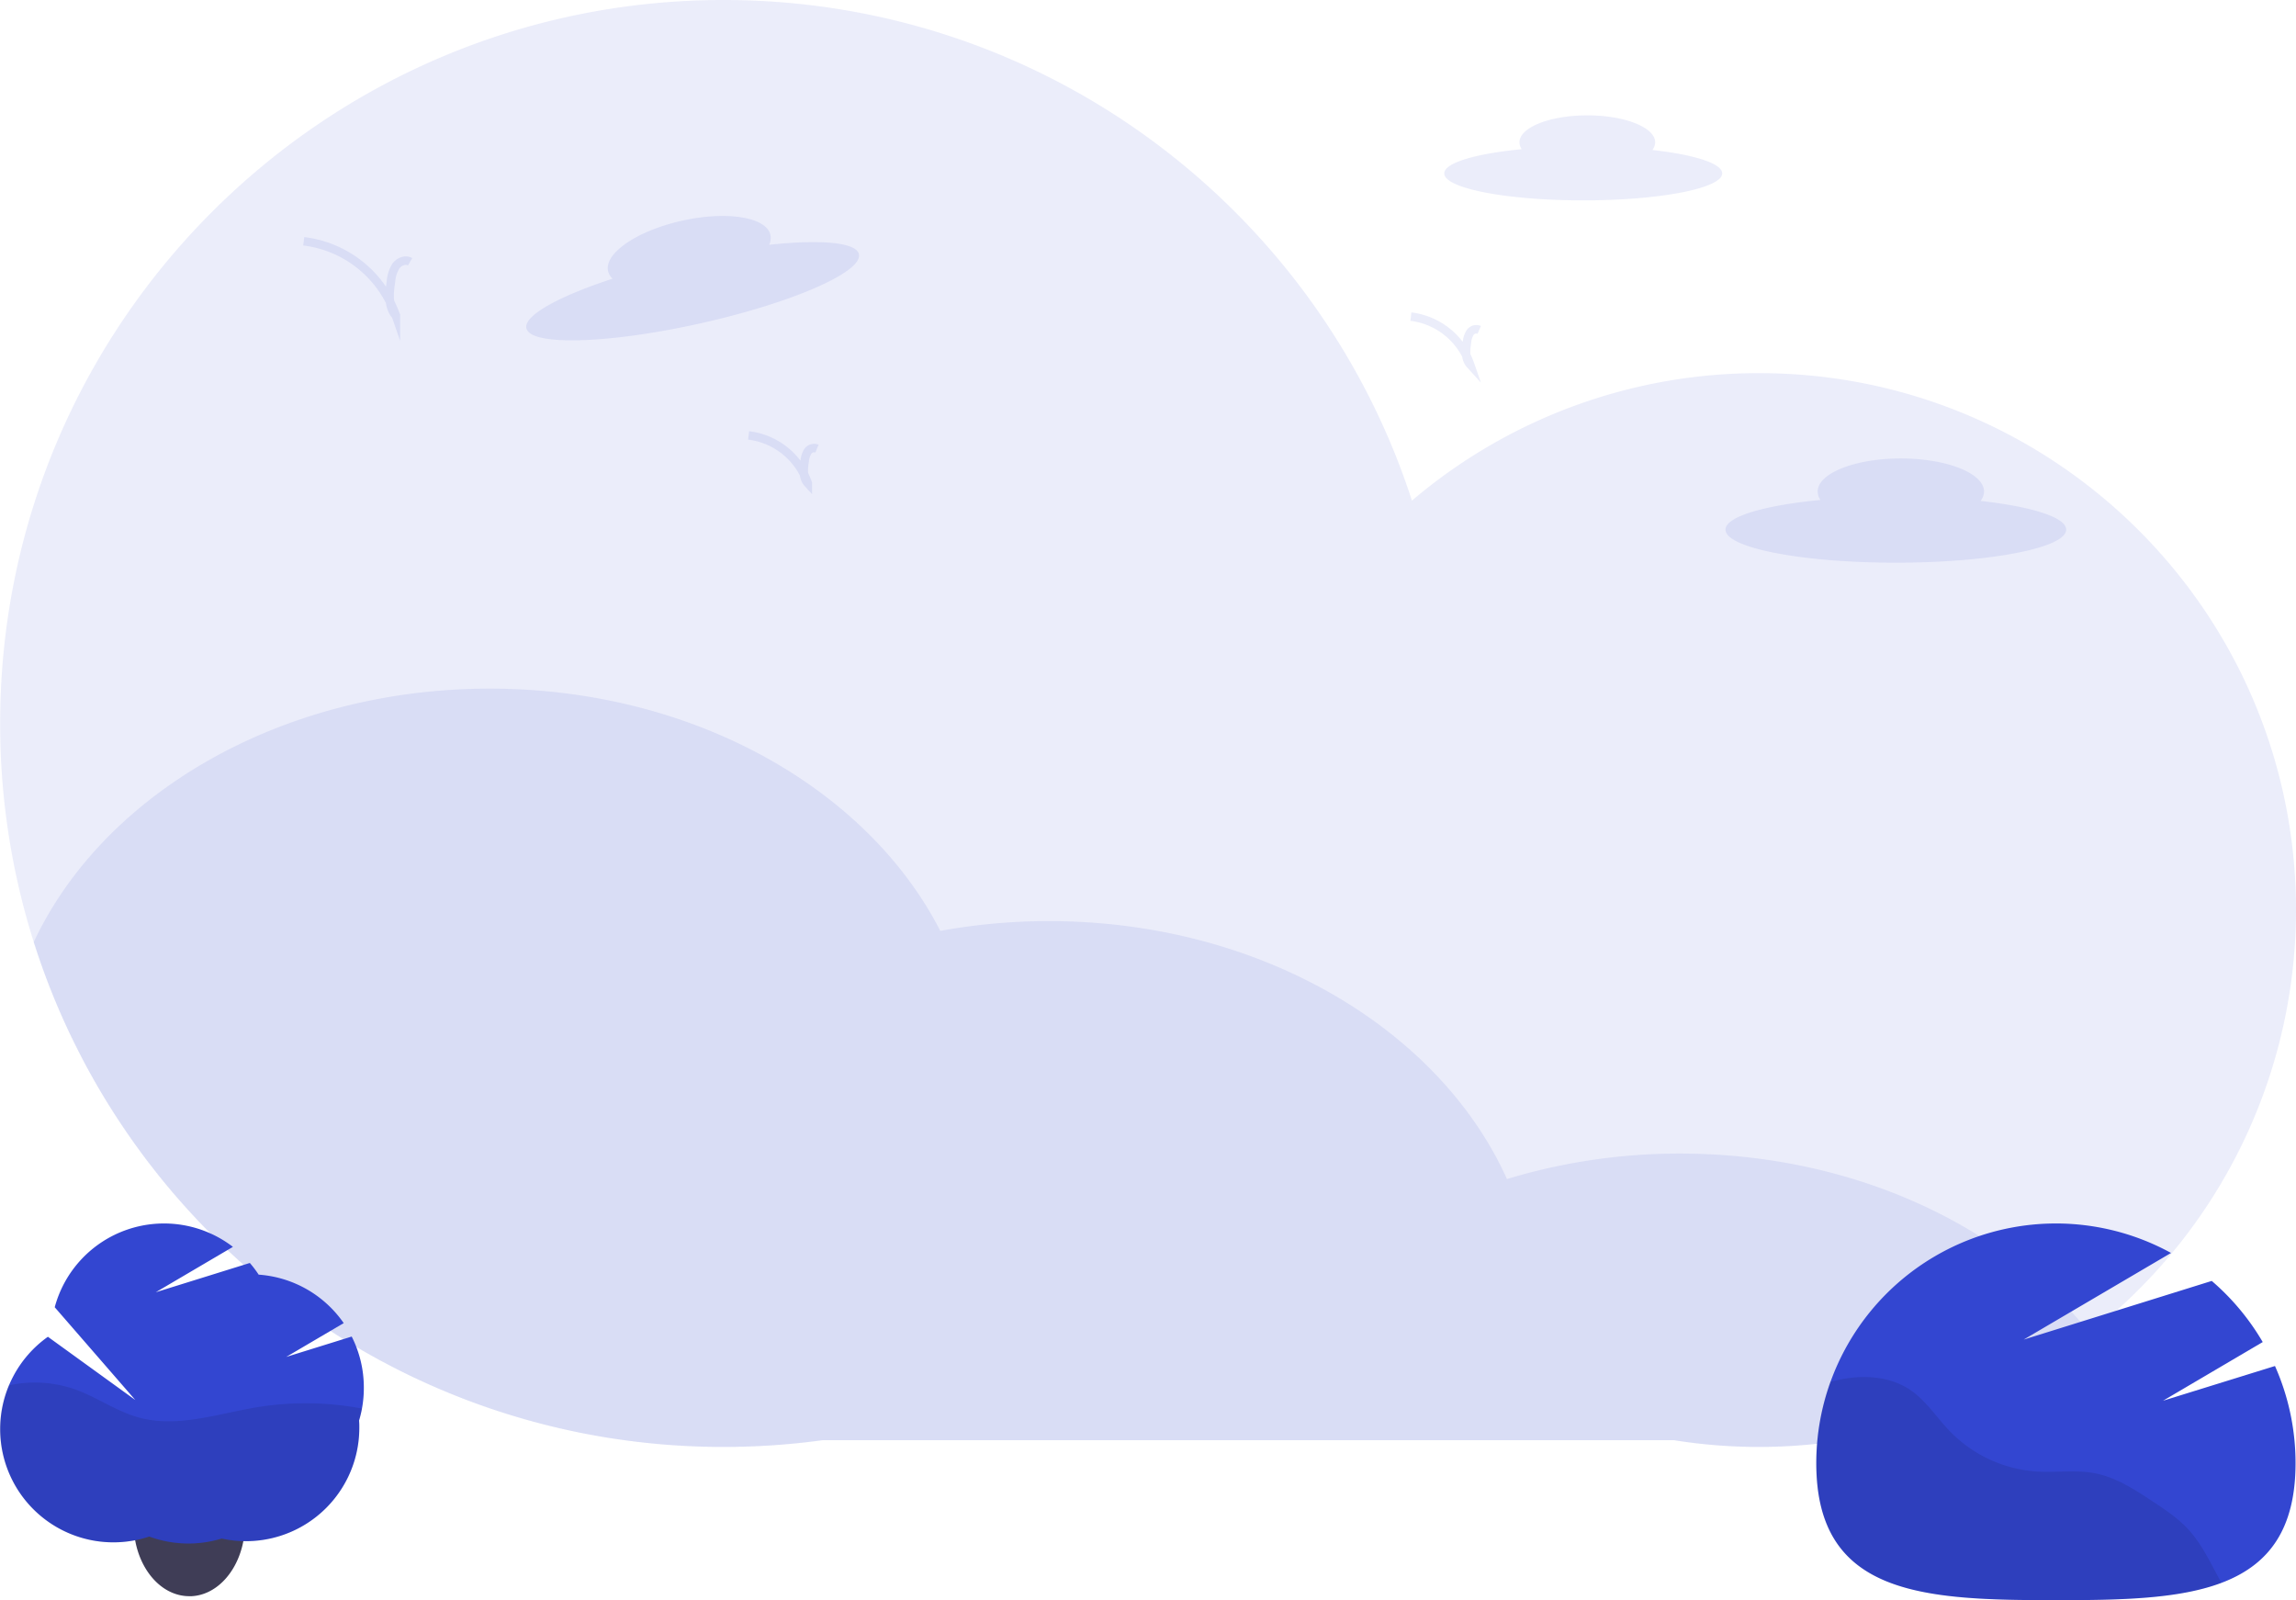 <svg xmlns="http://www.w3.org/2000/svg" width="813.976" height="567.239" viewBox="0 0 813.976 567.239"><defs><style>.a,.d{fill:#3346d1;}.a,.b,.e{opacity:0.1;}.b{fill:none;stroke:#3346d1;stroke-miterlimit:10;stroke-width:3px;}.c{fill:#3f3d56;}</style></defs><g transform="translate(0.052)"><path class="a" d="M841.074,363.79A190.434,190.434,0,0,1,620.5,551.709H318.776a258.642,258.642,0,0,1-35.166,2.4c-114.626,0-211.7-75.2-244.54-178.961a256.3,256.3,0,0,1-11.921-77.5c0-141.643,114.825-256.46,256.46-256.46,114.072,0,210.731,74.459,244.042,177.469a189.568,189.568,0,0,1,123.137-45.19C755.867,173.47,841.074,258.677,841.074,363.79Z" transform="translate(-27.15 -41.19)"/><path class="a" d="M772.825,613.244a190.612,190.612,0,0,1-147.468,37.972H323.635a258.641,258.641,0,0,1-35.166,2.4c-114.626,0-211.7-75.2-244.54-178.961C68.489,422.164,131.6,384.81,205.6,384.81c72.107,0,133.878,35.478,159.709,85.868a214.416,214.416,0,0,1,38.5-3.46c74.736,0,138.368,38.114,162.394,91.438a210.015,210.015,0,0,1,61.387-9.029C688.541,549.627,742.113,574.974,772.825,613.244Z" transform="translate(-32.009 -140.697)"/><path class="a" d="M921.805,284.666a5.355,5.355,0,0,1-.966-2.984c0-6.472,13.2-11.722,29.482-11.722s29.482,5.25,29.482,11.722a5.558,5.558,0,0,1-1.222,3.332c18.13,2.018,30.349,5.811,30.349,10.166,0,6.472-27.038,11.722-60.385,11.722s-60.385-5.25-60.385-11.722C888.16,290.591,901.871,286.584,921.805,284.666Z" transform="translate(-276.484 -107.438)"/><path class="a" d="M775.26,110.749a4.425,4.425,0,0,1-.789-2.437c0-5.285,10.77-9.562,24.048-9.562s24.055,4.263,24.055,9.562a4.525,4.525,0,0,1-.987,2.714c14.784,1.655,24.751,4.746,24.751,8.3,0,5.278-22.023,9.562-49.26,9.562s-49.267-4.263-49.267-9.562C747.81,115.558,759,112.312,775.26,110.749Z" transform="translate(-235.841 -57.858)"/><path class="a" d="M320.292,171.189a5.321,5.321,0,0,1-1.591-2.7c-1.421-6.323,10.329-14.315,26.221-17.853s29.923-1.293,31.329,5.03a5.569,5.569,0,0,1-.462,3.517c18.13-1.968,30.882-.924,31.827,3.325,1.421,6.316-23.842,17.32-56.393,24.566s-60.08,8.014-61.487,1.691C288.735,184.268,301.274,177.405,320.292,171.189Z" transform="translate(-103.175 -72.399)"/><path class="b" d="M216.359,168.848c-1.655-.959-3.893-.043-5.03,1.5a12.022,12.022,0,0,0-1.741,5.42c-.632,4.2-1.094,9.022,1.741,12.191A39.644,39.644,0,0,0,178.65,161.58" transform="translate(-71.022 -76.053)"/><path class="b" d="M424.885,263.146a2.652,2.652,0,0,0-3.232.966,7.7,7.7,0,0,0-1.122,3.481c-.4,2.707-.71,5.8,1.122,7.815A25.475,25.475,0,0,0,400.66,258.45" transform="translate(-135.312 -104.105)"/><path class="b" d="M755.385,203.869a2.661,2.661,0,0,0-3.232.966,7.692,7.692,0,0,0-1.123,3.488c-.4,2.7-.71,5.8,1.123,7.815A25.49,25.49,0,0,0,731.16,199.18" transform="translate(-231.019 -86.941)"/><path class="c" d="M226.132,804.622a32.467,32.467,0,0,1-.7,6.809c-.088.421-.184.877-.281,1.237-2.492,9.994-9.52,17.3-17.909,17.768h-.877c-8.871,0-16.373-7.651-18.848-18.19-.07-.281-.132-.562-.193-.878a32.467,32.467,0,0,1-.7-6.809c0-14.276,8.836-25.841,19.743-25.841S226.132,790.372,226.132,804.622Z" transform="translate(-139.315 -264.611)"/><path class="d" d="M261.643,745.256a39.959,39.959,0,0,0-4.3-18.084l-23.217,7.221,20.383-11.986a40.126,40.126,0,0,0-30.149-17.181,40.061,40.061,0,0,0-3.133-4.141l-33.343,10.38,27.35-16.084a40.126,40.126,0,0,0-63.176,21.4L180.62,749.66l-30.983-22.41a40.135,40.135,0,0,0,35.914,70.81,40.292,40.292,0,0,0,25.692.711,40.17,40.17,0,0,0,48.8-39.187c0-.878,0-1.755-.088-2.633A40.039,40.039,0,0,0,261.643,745.256Z" transform="translate(-132.709 -253.382)"/><path class="e" d="M260.942,760.573a106.962,106.962,0,0,0-37.151-.474c-13.943,2.308-28.192,7.379-41.828,3.677-8-2.176-14.917-7.213-22.735-10.012a43.153,43.153,0,0,0-23.472-1.4A40.152,40.152,0,0,0,185.5,805.937a40.291,40.291,0,0,0,25.692.711,40.17,40.17,0,0,0,48.8-39.187c0-.878,0-1.755-.088-2.632A39.66,39.66,0,0,0,260.942,760.573Z" transform="translate(-132.701 -261.258)"/><path class="d" d="M1022.116,748.436l35.349-20.8a85.254,85.254,0,0,0-18.073-21.67l-66.685,20.8,52.252-30.72A84.949,84.949,0,0,0,899.2,770.592c0,46.913,38.036,48.542,84.949,48.542s84.949-1.63,84.949-48.542a84.648,84.648,0,0,0-7.29-34.465Z" transform="translate(-255.337 -251.895)"/><path class="e" d="M1031.064,802.4c-3.606-3.909-8.088-6.935-12.526-9.838-6.423-4.256-13.063-8.608-20.622-10.055-6.648-1.274-13.505-.2-20.258-.589A47.346,47.346,0,0,1,946.617,767.7c-4.828-4.993-8.625-11.122-14.433-14.935-6.258-4.109-14.2-4.993-21.619-3.97a57.269,57.269,0,0,0-6.4,1.309,84.711,84.711,0,0,0-5.019,28.822c0,46.913,38.036,48.542,84.949,48.542,22.763,0,43.437-.381,58.693-6.137l-2.548-4.767C1037.591,811.583,1034.886,806.555,1031.064,802.4Z" transform="translate(-255.331 -260.259)"/></g></svg>